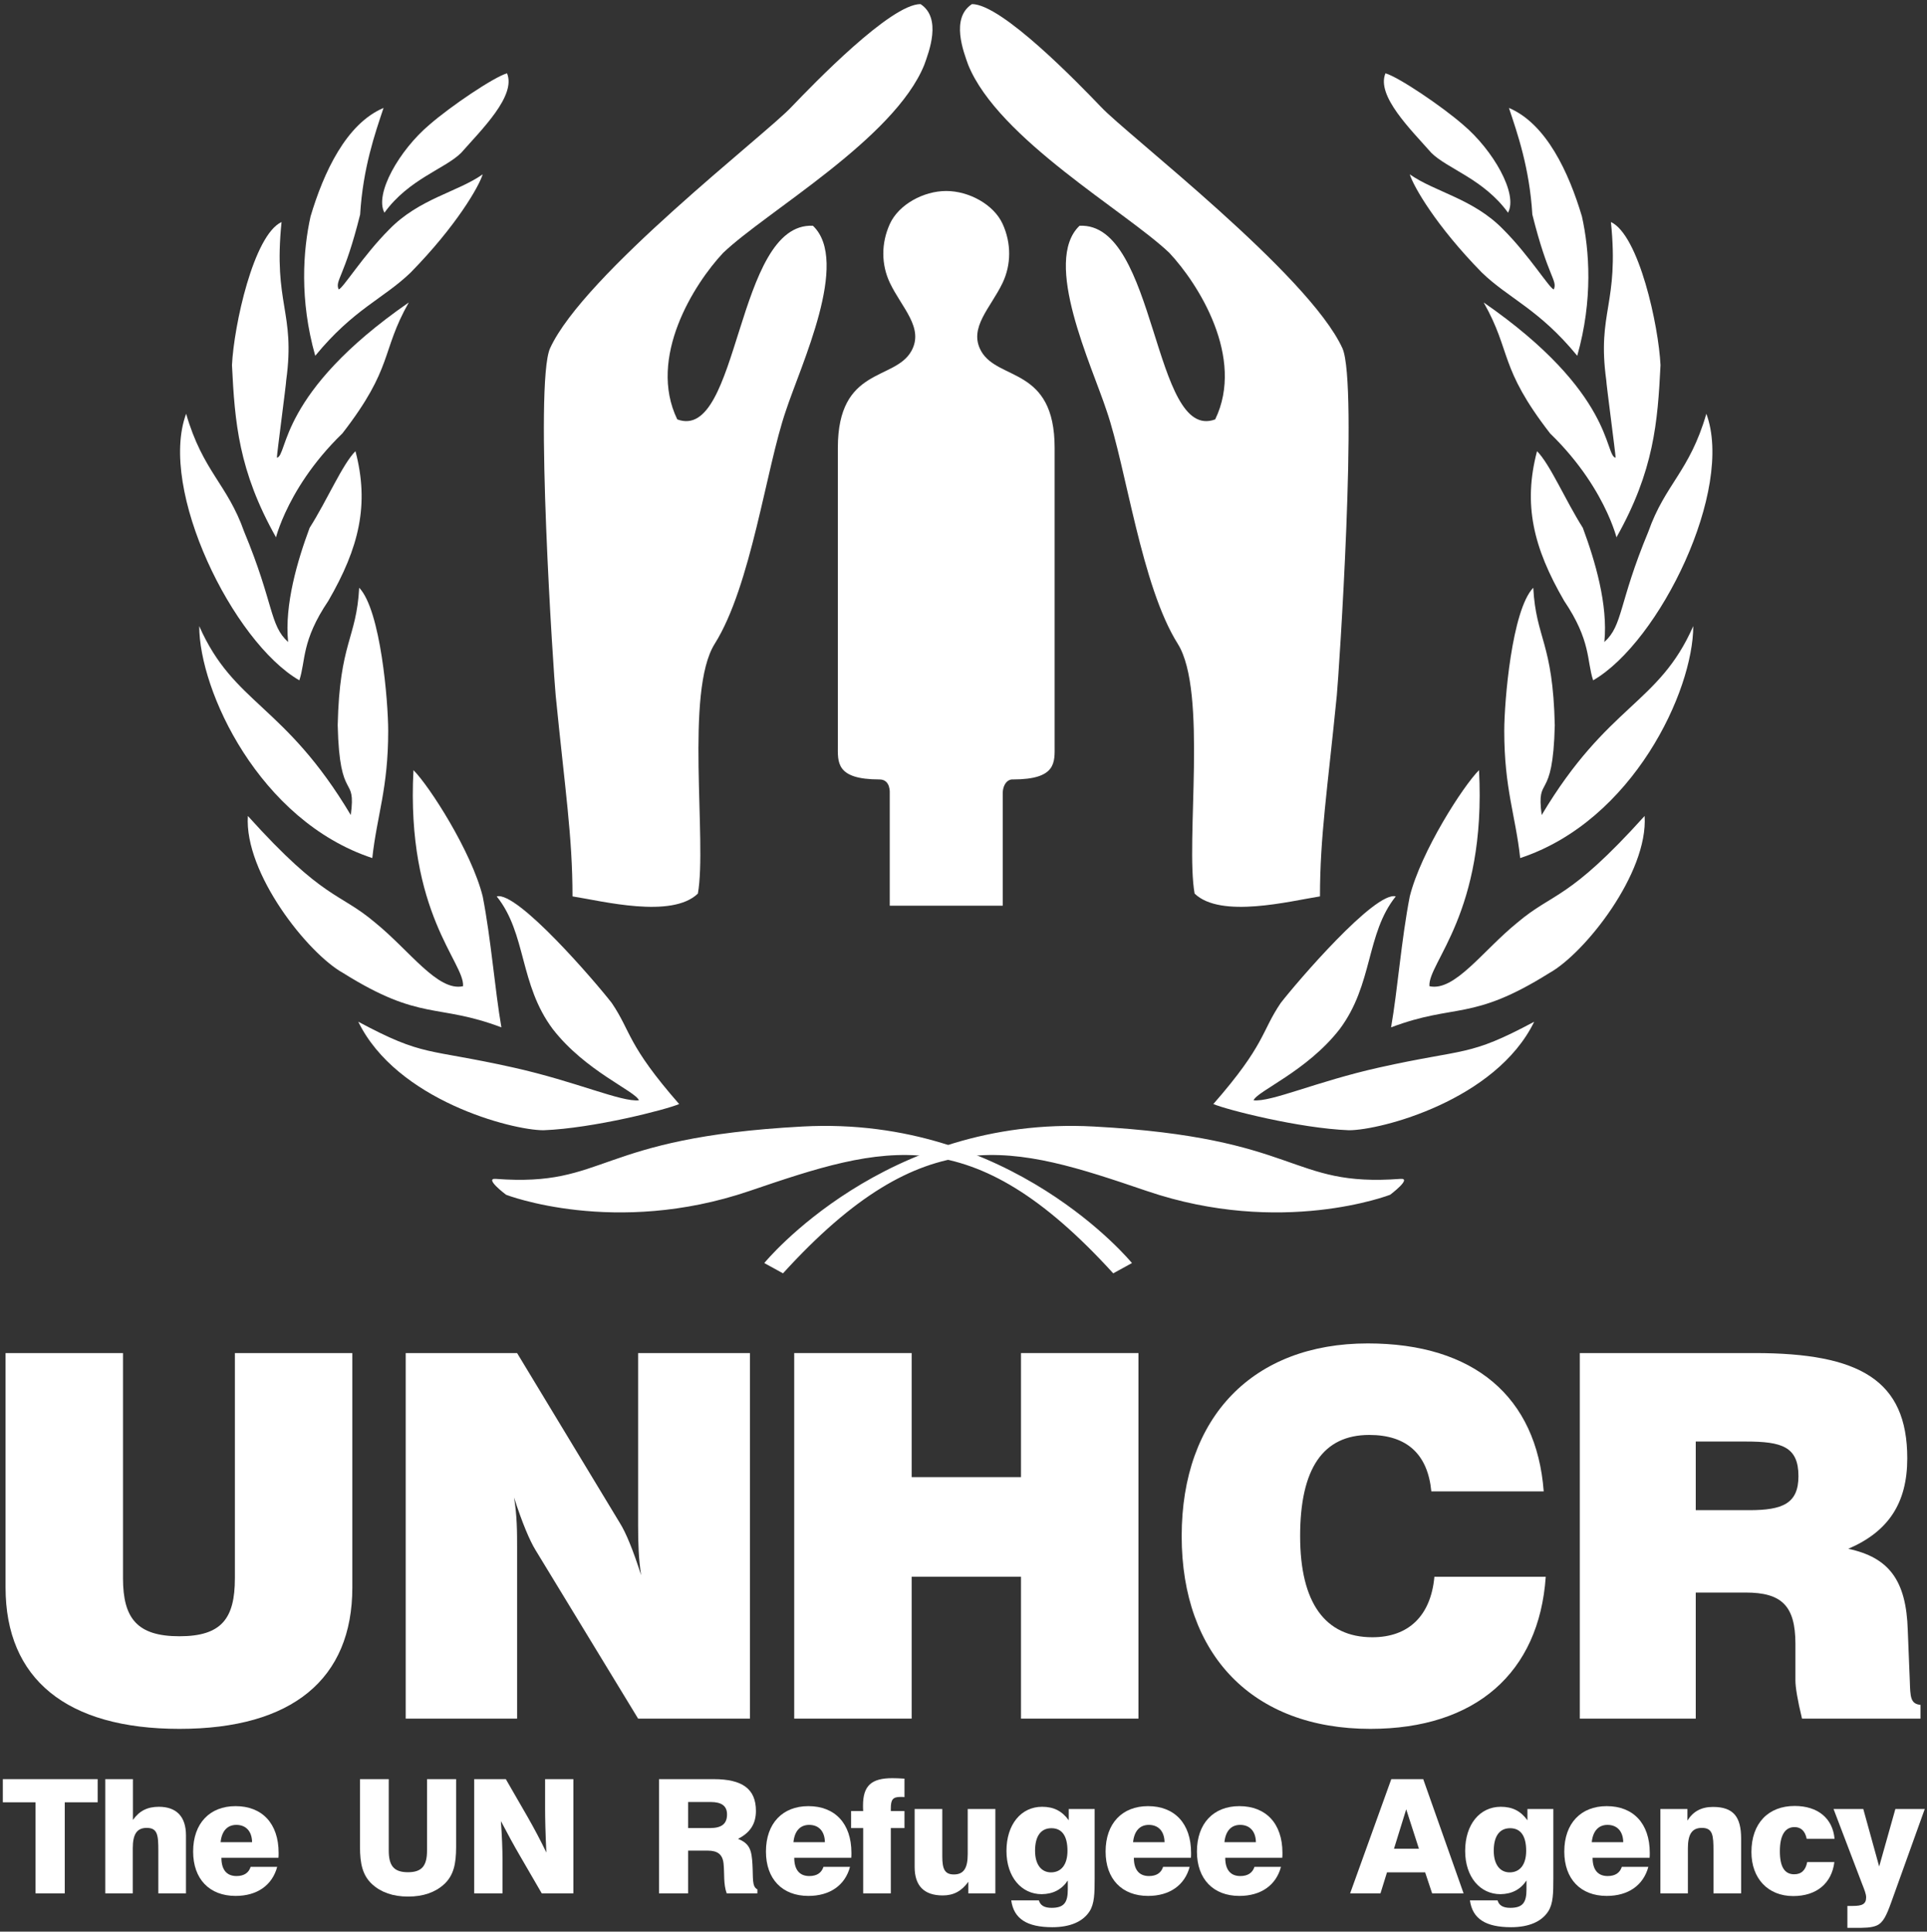<svg width="381" height="382" viewBox="0 0 381 382" fill="none" xmlns="http://www.w3.org/2000/svg">
<rect x="0" y="0" width="381" height="382" fill="#333333" stroke="none"/>
<path fill-rule="evenodd" clip-rule="evenodd" d="M7.025 374.426H12.805V356.42H19.308V351.839H0.557V356.42H7.025V374.426Z" fill="white"/>
<path fill-rule="evenodd" clip-rule="evenodd" d="M20.815 374.426H26.253V365.502C26.253 362.771 27.033 361.479 29.012 361.479C31.183 361.479 31.305 362.958 31.305 366.037V374.426H36.772V362.958C36.772 359.25 34.891 357.305 31.404 357.305C29.14 357.305 27.539 358.12 26.282 359.907V351.839H20.815V374.426Z" fill="white"/>
<path fill-rule="evenodd" clip-rule="evenodd" d="M49.556 369.18C49.183 370.374 48.24 371.002 46.761 371.002C44.811 371.002 43.775 369.745 43.775 367.387H55.057C55.086 367.073 55.086 366.729 55.086 366.415C55.086 360.6 51.82 357.177 46.575 357.177C41.481 357.177 38.186 360.57 38.186 366.159C38.186 371.596 41.423 374.932 46.575 374.932C50.848 374.932 53.828 372.824 54.806 369.18H49.556ZM43.618 364.308C43.839 362.078 44.968 360.885 46.732 360.885C48.612 360.885 49.812 362.142 49.841 364.308H43.618Z" fill="white"/>
<path fill-rule="evenodd" clip-rule="evenodd" d="M71.176 351.839V365.252C71.176 368.611 71.712 370.904 73.592 372.633C75.356 374.234 77.707 375.061 80.694 375.061C83.68 375.061 86.032 374.234 87.796 372.633C89.682 370.904 90.183 368.611 90.183 365.252V351.839H84.431V365.944C84.431 368.925 83.459 370.246 80.665 370.246C77.836 370.246 76.863 368.925 76.863 365.944V351.839H71.176Z" fill="white"/>
<path fill-rule="evenodd" clip-rule="evenodd" d="M93.757 374.426H99.351V367.609C99.351 365.787 99.258 363.272 99.037 360.129C100.451 362.83 101.674 365.065 102.681 366.788L107.111 374.426H113.363V351.839H107.775V357.614C107.775 359.5 107.833 362.422 108.025 366.352C106.925 364.058 105.667 361.671 104.282 359.25L100.009 351.839H93.757V374.426Z" fill="white"/>
<path fill-rule="evenodd" clip-rule="evenodd" d="M130.297 374.426H136.049V365.973H139.914C141.894 365.973 142.866 366.73 143.058 368.517C143.273 370.531 142.994 372.54 143.681 374.426H149.746V373.64C148.646 373.075 148.932 371.474 148.774 368.709C148.617 366.037 148.332 364.593 145.916 363.65C148.332 362.422 149.461 360.664 149.461 358.12C149.461 353.754 146.76 351.839 141.108 351.839H130.297V374.426ZM136.049 361.514V356.362H140.508C142.679 356.362 143.745 357.142 143.745 358.813C143.745 360.693 142.679 361.514 140.351 361.514H136.049Z" fill="white"/>
<path fill-rule="evenodd" clip-rule="evenodd" d="M162.81 369.18C162.437 370.374 161.494 371.002 160.016 371.002C158.071 371.002 157.035 369.745 157.035 367.387H168.311C168.34 367.073 168.34 366.729 168.34 366.415C168.34 360.6 165.074 357.177 159.829 357.177C154.736 357.177 151.441 360.57 151.441 366.159C151.441 371.596 154.677 374.932 159.829 374.932C164.102 374.932 167.089 372.824 168.061 369.18H162.81ZM156.878 364.308C157.093 362.078 158.228 360.885 159.987 360.885C161.873 360.885 163.066 362.142 163.095 364.308H156.878Z" fill="white"/>
<path fill-rule="evenodd" clip-rule="evenodd" d="M170.663 374.426H176.129V361.514H178.83V358.149H176.129V357.678C176.129 355.92 176.478 355.355 178.044 355.355C178.265 355.355 178.551 355.355 178.83 355.384V351.74C177.858 351.676 177.043 351.647 176.443 351.647C172.263 351.647 170.633 353.155 170.633 357.049C170.633 357.398 170.633 357.771 170.663 358.149H168.276V361.514H170.663V374.426Z" fill="white"/>
<path fill-rule="evenodd" clip-rule="evenodd" d="M196.801 357.741H191.334V366.665C191.334 369.395 190.577 370.687 188.598 370.687C186.747 370.687 186.305 369.552 186.305 367.072V357.741H180.839V369.209C180.839 372.946 182.725 374.838 186.398 374.838C188.534 374.838 190.135 373.982 191.457 372.131V374.425H196.801V357.741Z" fill="white"/>
<path fill-rule="evenodd" clip-rule="evenodd" d="M204.648 366.001C204.648 363.085 205.812 361.542 207.884 361.542C209.957 361.542 211.057 363.05 211.057 366.001C211.057 368.737 209.835 370.274 207.791 370.274C205.876 370.274 204.648 368.708 204.648 366.001ZM199.938 375.81C200.439 379.454 203.047 381.119 208.071 381.119C211.622 381.119 214.136 379.99 215.423 377.981C216.401 376.474 216.43 374.366 216.43 371.479V357.741H211.307V359.97C209.957 358.119 208.327 357.304 206.033 357.304C201.918 357.304 198.995 360.756 198.995 366.036C198.995 371.217 201.976 374.588 205.969 374.588C208.228 374.553 209.928 373.668 211.121 371.881V373.639C211.121 376.188 210.428 377.289 207.919 377.289C206.505 377.289 205.684 376.817 205.404 375.81H199.938Z" fill="white"/>
<path fill-rule="evenodd" clip-rule="evenodd" d="M229.965 369.18C229.592 370.374 228.649 371.002 227.17 371.002C225.22 371.002 224.184 369.745 224.184 367.387H235.466C235.495 367.073 235.495 366.729 235.495 366.415C235.495 360.6 232.229 357.177 226.984 357.177C221.891 357.177 218.596 360.57 218.596 366.159C218.596 371.596 221.832 374.932 226.984 374.932C231.257 374.932 234.238 372.824 235.216 369.18H229.965ZM224.027 364.308C224.248 362.078 225.377 360.885 227.141 360.885C229.022 360.885 230.221 362.142 230.25 364.308H224.027Z" fill="white"/>
<path fill-rule="evenodd" clip-rule="evenodd" d="M248.028 369.18C247.65 370.374 246.707 371.002 245.228 371.002C243.284 371.002 242.248 369.745 242.248 367.387H253.524C253.559 367.073 253.559 366.729 253.559 366.415C253.559 360.6 250.287 357.177 245.042 357.177C239.954 357.177 236.653 360.57 236.653 366.159C236.653 371.596 239.89 374.932 245.042 374.932C249.315 374.932 252.301 372.824 253.273 369.18H248.028ZM242.091 364.308C242.312 362.078 243.441 360.885 245.199 360.885C247.085 360.885 248.279 362.142 248.314 364.308H242.091Z" fill="white"/>
<path fill-rule="evenodd" clip-rule="evenodd" d="M275.08 351.839L266.942 374.426H272.944L274.23 370.275H281.775L283.154 374.426H289.377L281.396 351.839H275.08ZM275.616 365.595L278.032 357.806L280.546 365.595H275.616Z" fill="white"/>
<path fill-rule="evenodd" clip-rule="evenodd" d="M295.339 366.001C295.339 363.085 296.503 361.542 298.575 361.542C300.648 361.542 301.748 363.05 301.748 366.001C301.748 368.737 300.525 370.274 298.482 370.274C296.567 370.274 295.339 368.708 295.339 366.001ZM290.629 375.81C291.13 379.454 293.738 381.119 298.767 381.119C302.318 381.119 304.827 379.99 306.114 377.981C307.092 376.474 307.121 374.366 307.121 371.479V357.741H301.998V359.97C300.648 358.119 299.018 357.304 296.724 357.304C292.608 357.304 289.686 360.756 289.686 366.036C289.686 371.217 292.672 374.588 296.66 374.588C298.925 374.553 300.619 373.668 301.812 371.881V373.639C301.812 376.188 301.119 377.289 298.61 377.289C297.196 377.289 296.375 376.817 296.095 375.81H290.629Z" fill="white"/>
<path fill-rule="evenodd" clip-rule="evenodd" d="M320.661 369.18C320.283 370.374 319.34 371.002 317.861 371.002C315.917 371.002 314.881 369.745 314.881 367.387H326.157C326.186 367.073 326.186 366.729 326.186 366.415C326.186 360.6 322.92 357.177 317.675 357.177C312.581 357.177 309.286 360.57 309.286 366.159C309.286 371.596 312.523 374.932 317.675 374.932C321.948 374.932 324.928 372.824 325.906 369.18H320.661ZM314.718 364.308C314.939 362.078 316.074 360.885 317.832 360.885C319.718 360.885 320.912 362.142 320.941 364.308H314.718Z" fill="white"/>
<path fill-rule="evenodd" clip-rule="evenodd" d="M328.287 374.426H333.724V365.502C333.724 362.771 334.51 361.479 336.49 361.479C338.655 361.479 338.783 362.958 338.783 366.037V374.426H344.249V363.586C344.249 359.314 342.742 357.334 338.69 357.334C336.396 357.334 334.761 358.213 333.631 360.035V357.742H328.287V374.426Z" fill="white"/>
<path fill-rule="evenodd" clip-rule="evenodd" d="M362.686 368.237H357.313C356.998 369.867 356.154 370.653 354.739 370.653C352.824 370.653 351.91 369.145 351.91 366.101C351.91 362.957 352.917 361.322 354.804 361.322C356.09 361.322 356.905 362.107 357.219 363.65H362.721C362.371 359.593 359.42 357.142 354.833 357.142C349.617 357.142 346.287 360.571 346.287 366.258C346.287 371.474 349.553 374.961 354.547 374.961C359.135 374.961 362.156 372.475 362.686 368.237Z" fill="white"/>
<path fill-rule="evenodd" clip-rule="evenodd" d="M373.897 376.282L380.557 357.741H374.747L371.545 369.116L368.402 357.741H362.522L368.152 372.51C368.623 373.704 368.967 374.553 368.967 375.217C368.967 376.597 368.117 376.911 366.33 376.911H365.259V381.248H366.702C368.559 381.248 370.003 381.248 371.074 380.777C372.361 380.212 373.018 378.704 373.897 376.282Z" fill="white"/>
<path fill-rule="evenodd" clip-rule="evenodd" d="M142.971 50.013C137.237 56.12 127.992 70.731 133.907 82.939C146.3 87.561 145.375 43.907 160.731 44.646C168.13 51.678 158.327 72.21 155.364 81.274C151.481 92.556 148.524 115.858 141.306 127.327C135.391 136.763 139.827 166.359 137.982 176.715C132.801 181.709 119.115 178.193 113.194 177.268C113.194 165.433 111.716 156.183 109.865 137.502C109.492 133.8 105.609 75.907 108.753 68.88C115.412 54.269 151.481 26.524 156.476 21.157C160.912 16.535 176.082 0.811 182.003 0.811C186.252 3.588 183.668 10.248 182.742 12.832C176.822 27.444 151.481 41.875 142.971 50.013Z" fill="white"/>
<path fill-rule="evenodd" clip-rule="evenodd" d="M231.205 50.013C236.933 56.12 246.183 70.731 240.263 82.939C227.875 87.561 228.795 43.907 213.444 44.646C206.045 51.678 215.848 72.21 218.811 81.274C222.694 92.556 225.651 115.858 232.87 127.327C238.784 136.763 234.348 166.359 236.194 176.715C241.375 181.709 255.061 178.193 260.981 177.268C260.981 165.433 262.459 156.183 264.311 137.502C264.683 133.8 268.566 75.907 265.423 68.88C258.763 54.269 222.694 26.524 217.699 21.157C213.257 16.535 198.093 0.811 192.173 0.811C187.917 3.588 190.508 10.248 191.433 12.832C197.353 27.444 222.694 41.875 231.205 50.013Z" fill="white"/>
<path fill-rule="evenodd" clip-rule="evenodd" d="M282.991 30.22C286.135 33.364 293.347 35.401 298.162 42.06C300.193 38.358 295.199 29.667 289.278 24.672C285.029 20.97 276.518 15.236 273.928 14.496C272.076 18.938 278.922 25.598 282.991 30.22Z" fill="white"/>
<path fill-rule="evenodd" clip-rule="evenodd" d="M292.981 53.897C298.342 59.078 304.263 61.109 311.848 70.359C314.991 59.264 314.252 49.461 312.773 42.801C310.183 34.104 305.741 24.487 298.342 21.344C300.007 26.338 302.411 33.178 302.97 42.428C306.114 55.008 307.965 55.375 307.22 57.226C306.481 57.226 302.411 50.567 297.236 45.392C291.316 39.285 283.731 37.993 278.736 34.477C279.475 36.881 283.917 44.647 292.981 53.897Z" fill="white"/>
<path fill-rule="evenodd" clip-rule="evenodd" d="M319.613 106.242C327.012 93.109 327.752 83.492 328.31 72.21C327.938 64.439 324.055 46.497 318.507 43.907C320.172 60.183 315.731 61.667 317.582 75.167C317.582 75.906 319.433 89.779 319.433 90.518C317.209 90.151 319.247 77.758 293.348 59.816C298.901 69.62 296.31 72.577 306.48 85.71C318.507 97.364 320.172 109.018 319.613 106.242Z" fill="white"/>
<path fill-rule="evenodd" clip-rule="evenodd" d="M309.257 118.821C314.619 126.773 313.699 130.656 314.991 134.539C328.124 126.96 342.922 96.811 337.374 81.827C334.045 93.295 329.236 95.699 325.906 105.135C319.986 119.374 320.912 123.63 317.209 126.96C317.949 119.561 315.358 110.864 312.954 104.39C309.444 98.843 306.481 91.816 303.896 89.226C301.119 99.768 303.151 108.279 309.257 118.821Z" fill="white"/>
<path fill-rule="evenodd" clip-rule="evenodd" d="M297.417 144.53C297.417 155.998 299.64 161.179 300.566 169.689C322.943 162.291 334.784 136.578 334.784 123.817C327.938 139.354 317.949 139.168 304.816 161.179C303.71 152.854 307.039 159.141 307.406 143.424C307.039 126.961 303.71 126.402 303.151 116.232C298.901 120.668 297.417 138.796 297.417 144.53Z" fill="white"/>
<path fill-rule="evenodd" clip-rule="evenodd" d="M278.736 177.269C277.071 185.78 276.332 195.769 275.04 203.168C287.8 198.354 290.943 202.056 306.3 192.439C313.327 188.556 325.906 172.647 325.167 161.365C309.997 178.194 307.22 176.343 300.007 182.45C293.167 187.998 287.614 196.136 282.625 195.03C282.252 190.402 293.907 180.599 292.428 152.301C289.279 155.445 280.96 168.391 278.736 177.269Z" fill="white"/>
<path fill-rule="evenodd" clip-rule="evenodd" d="M253.215 198.354C249.327 204.088 250.252 206.498 239.896 218.333C242.486 219.445 256.912 223.141 266.715 223.514C273.002 223.514 295.752 217.593 303.337 202.056C290.204 209.083 290.024 207.237 272.635 211.12C260.242 213.891 251.364 217.966 247.848 217.593C248.587 215.742 258.39 211.859 264.864 203.535C271.523 194.657 270.045 184.668 275.965 177.269C271.896 176.163 256.359 194.285 253.215 198.354Z" fill="white"/>
<path fill-rule="evenodd" clip-rule="evenodd" d="M154.811 251.811L151.109 249.779C151.109 249.779 174.971 220.55 216.221 222.774C257.465 224.992 254.694 234.795 276.891 233.13C279.295 232.944 274.853 236.273 274.853 236.273C274.853 236.273 253.396 244.598 226.763 235.534C200.13 226.47 182.928 220.922 154.811 251.811Z" fill="white"/>
<path fill-rule="evenodd" clip-rule="evenodd" d="M91.184 30.22C88.04 33.364 80.822 35.401 76.013 42.06C73.982 38.358 78.976 29.667 84.897 24.672C89.146 20.97 97.657 15.236 100.248 14.496C102.093 18.938 95.253 25.598 91.184 30.22Z" fill="white"/>
<path fill-rule="evenodd" clip-rule="evenodd" d="M81.194 53.897C75.833 59.078 69.913 61.109 62.328 70.359C59.184 59.264 59.923 49.461 61.402 42.801C63.992 34.104 68.434 24.487 75.833 21.344C74.168 26.338 71.764 33.178 71.205 42.428C68.061 55.008 66.21 55.375 66.95 57.226C67.695 57.226 71.764 50.567 76.939 45.392C82.859 39.285 90.445 37.993 95.439 34.477C94.7 36.881 90.258 44.647 81.194 53.897Z" fill="white"/>
<path fill-rule="evenodd" clip-rule="evenodd" d="M54.562 106.242C47.163 93.109 46.424 83.492 45.865 72.21C46.237 64.439 50.12 46.497 55.668 43.907C54.003 60.183 58.445 61.667 56.593 75.167C56.593 75.906 54.742 89.779 54.742 90.518C56.966 90.151 54.928 77.758 80.822 59.816C75.274 69.62 77.865 72.577 67.695 85.71C55.668 97.364 54.003 109.018 54.562 106.242Z" fill="white"/>
<path fill-rule="evenodd" clip-rule="evenodd" d="M64.918 118.821C59.551 126.773 60.476 130.656 59.184 134.539C46.051 126.96 31.253 96.811 36.801 81.827C40.131 93.295 44.939 95.699 48.269 105.135C54.189 119.374 53.264 123.63 56.966 126.96C56.227 119.561 58.811 110.864 61.216 104.39C64.732 98.843 67.695 91.816 70.279 89.226C73.056 99.768 71.019 108.279 64.918 118.821Z" fill="white"/>
<path fill-rule="evenodd" clip-rule="evenodd" d="M76.753 144.53C76.753 155.998 74.535 161.179 73.609 169.689C51.232 162.291 39.391 136.578 39.391 123.817C46.237 139.354 56.227 139.168 69.354 161.179C70.466 152.854 67.136 159.141 66.769 143.424C67.136 126.961 70.466 126.402 71.019 116.232C75.274 120.668 76.753 138.796 76.753 144.53Z" fill="white"/>
<path fill-rule="evenodd" clip-rule="evenodd" d="M95.439 177.269C97.104 185.78 97.843 195.769 99.136 203.168C86.375 198.354 83.232 202.056 67.875 192.439C60.849 188.556 48.269 172.647 49.008 161.365C64.178 178.194 66.95 176.343 74.168 182.45C81.008 187.998 86.556 196.136 91.55 195.03C91.923 190.402 80.269 180.599 81.747 152.301C84.897 155.445 93.215 168.391 95.439 177.269Z" fill="white"/>
<path fill-rule="evenodd" clip-rule="evenodd" d="M120.96 198.354C124.849 204.088 123.923 206.498 134.279 218.333C131.689 219.445 117.263 223.141 107.46 223.514C101.173 223.514 78.418 217.593 70.838 202.056C83.971 209.083 84.152 207.237 101.54 211.12C113.934 213.891 122.811 217.966 126.327 217.593C125.588 215.742 115.785 211.859 109.311 203.535C102.652 194.657 104.13 184.668 98.21 177.269C102.279 176.163 117.816 194.285 120.96 198.354Z" fill="white"/>
<path fill-rule="evenodd" clip-rule="evenodd" d="M220.103 251.811L223.806 249.779C223.806 249.779 199.944 220.55 158.694 222.774C117.45 224.992 120.221 234.795 98.024 233.13C95.62 232.944 100.061 236.273 100.061 236.273C100.061 236.273 121.519 244.598 148.151 235.534C174.784 226.47 191.986 220.922 220.103 251.811Z" fill="white"/>
<path fill-rule="evenodd" clip-rule="evenodd" d="M173.894 154.14C165.202 154.14 165.656 150.705 165.656 147.375V88.574C165.656 72.484 176.868 75.359 180.186 69.433C182.76 64.84 178.295 60.876 175.949 55.945C174.237 52.348 174.185 48.121 175.943 44.279C177.689 40.443 182.602 37.771 187.085 37.771C191.573 37.771 196.486 40.443 198.233 44.279C199.985 48.121 199.938 52.348 198.227 55.945C195.881 60.876 191.416 64.84 193.989 69.433C197.307 75.359 208.519 72.484 208.519 88.574V147.375C208.519 150.705 208.973 154.14 200.276 154.14C199.234 154.064 198.256 155.123 198.256 156.946V179.107H175.919V156.876C175.919 156.876 176.141 154.14 173.894 154.14Z" fill="white"/>
<path fill-rule="evenodd" clip-rule="evenodd" d="M1.099 267.581V313.931C1.099 332.029 13.16 341.896 35.479 341.896C57.798 341.896 69.662 332.029 69.662 313.931V267.581H46.441V312.12C46.441 320.061 43.827 323.583 35.479 323.583C27.137 323.583 24.32 320.061 24.32 312.12V267.581H1.099Z" fill="white"/>
<path fill-rule="evenodd" clip-rule="evenodd" d="M80.216 339.869H102.239V305.989C102.239 303.072 102.239 299.754 101.633 296.133C103.24 301.163 104.748 304.679 105.854 306.49L126.164 339.869H148.28V267.58H126.164V301.664C126.164 305.081 126.263 308.399 126.764 311.513C125.157 306.49 123.748 303.072 122.543 301.163L102.239 267.58H80.216V339.869Z" fill="white"/>
<path fill-rule="evenodd" clip-rule="evenodd" d="M157.029 339.869H180.25V311.816H201.865V339.869H225.092V267.58H201.865V292.111H180.25V267.58H157.029V339.869Z" fill="white"/>
<path fill-rule="evenodd" clip-rule="evenodd" d="M283.603 311.818C282.898 319.56 278.474 323.78 271.337 323.78C261.988 323.78 257.057 316.946 257.057 303.778C257.057 290.407 261.586 283.77 270.732 283.77C278.171 283.77 282.293 287.589 282.997 294.93H305.217C303.809 276.232 291.444 265.672 270.429 265.672C247.813 265.672 233.638 280.149 233.638 303.778C233.638 327.302 247.708 341.896 270.935 341.896C291.747 341.896 304.309 330.818 305.619 311.818H283.603Z" fill="white"/>
<path fill-rule="evenodd" clip-rule="evenodd" d="M312.354 339.869H335.279V314.936H345.128C352.265 314.936 354.984 317.55 354.984 325.089V332.325C354.984 333.634 355.386 336.149 356.288 339.869H379.713V337.151C377.705 336.953 377.705 335.544 377.6 332.429L377.198 322.376C376.901 312.52 373.478 307.997 365.439 306.286C373.379 302.869 377.099 297.239 377.099 288.391C377.099 272.912 367.651 267.58 346.939 267.58H312.354V339.869ZM335.279 298.648V285.073H345.227C352.265 285.073 355.584 286.08 355.584 291.913C355.584 297.338 352.469 298.648 345.833 298.648H335.279Z" fill="white"/>
</svg>
